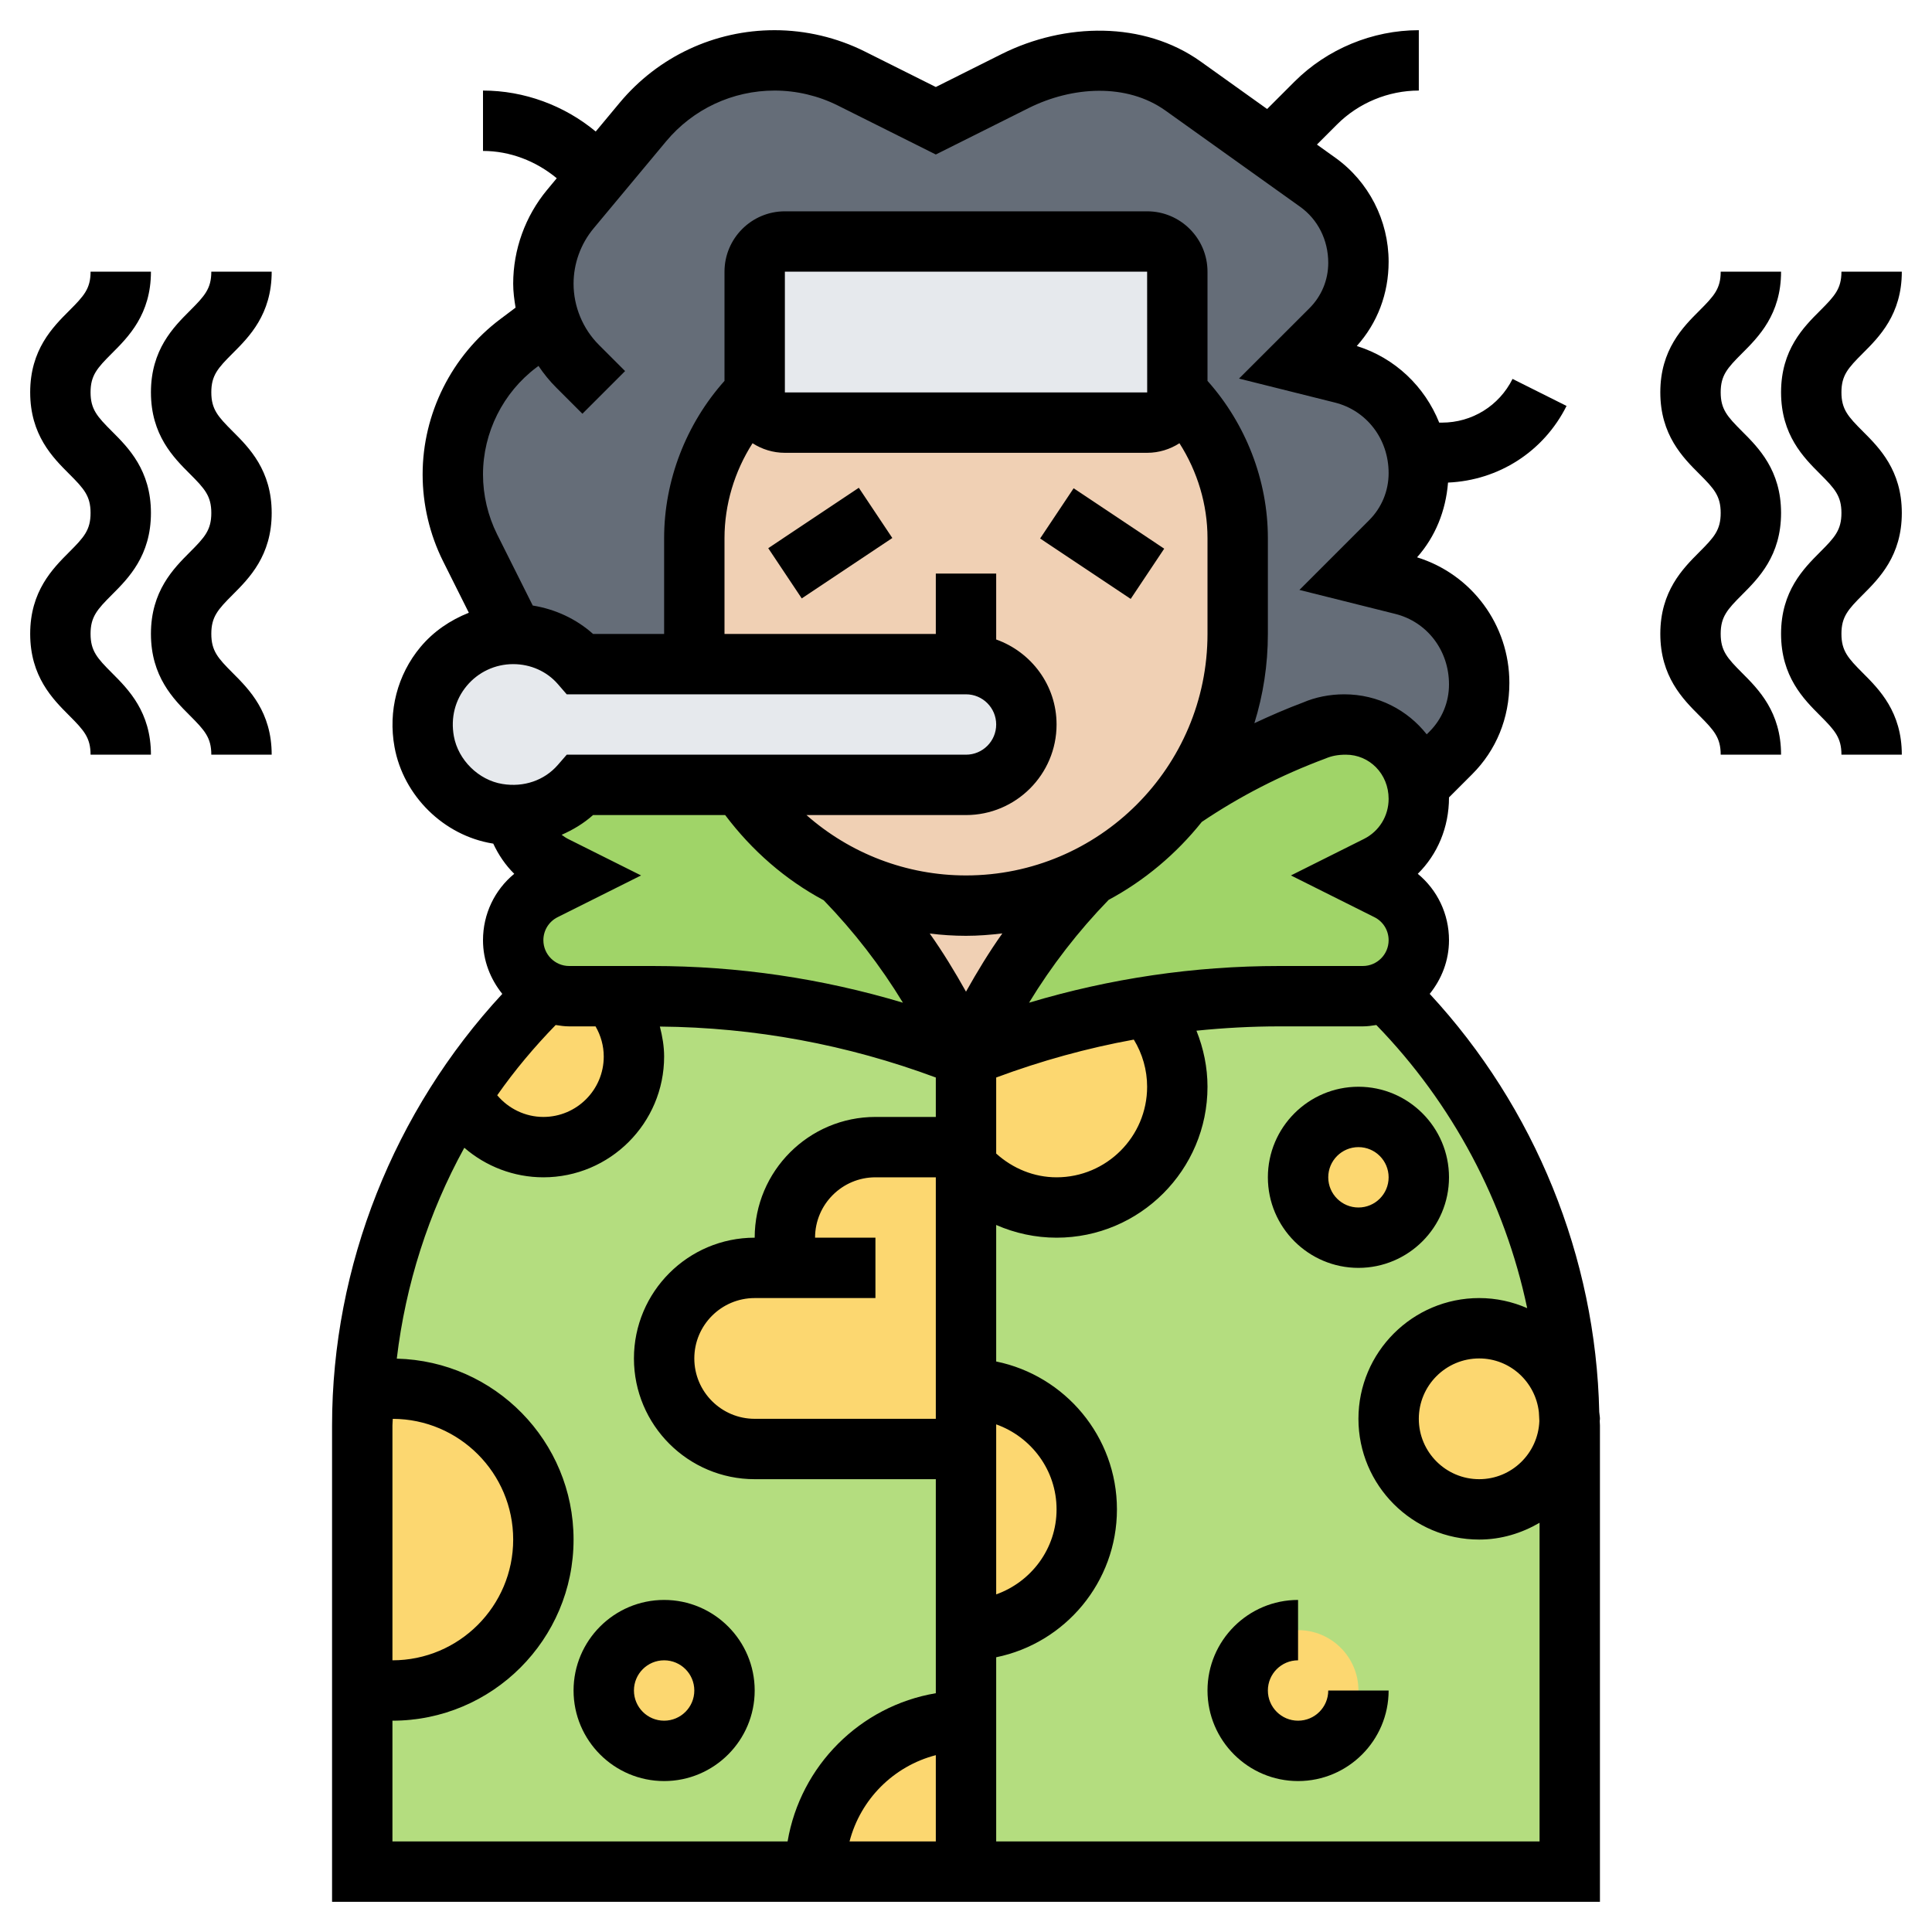 <svg id="_x33_0" enable-background="new 0 0 64 64" height="512" viewBox="0 0 64 64" width="512" xmlns="http://www.w3.org/2000/svg"><g><g><g><path d="m51.98 46.69c-.13-5.24-2.32-10.21-6.07-13.86-.23.11-.49.17-.76.17h-2.76c-1.47 0-2.94.12-4.39.35l-6 1.65c-3.3-1.32-6.83-2-10.39-2h-1.37-2.24l-2.73 3.25c-1.91 2.92-3.04 6.31-3.23 9.84l-.04 9.81v6.1h15 5 20v-14.78c0-.05 0-.1 0-.15z" fill="#b4dd7f"/></g><g><path d="m26 42v-1c0-1.66 1.34-3 3-3h3v.65 7.35 2h-7c-.83 0-1.58-.34-2.12-.88s-.88-1.29-.88-2.12c0-1.66 1.34-3 3-3z" fill="#fcd770"/></g><g><path d="m20.24 33c.47.53.76 1.23.76 2 0 1.66-1.34 3-3 3-1.21 0-2.26-.72-2.73-1.75.81-1.23 1.75-2.38 2.82-3.42.23.11.49.17.76.17z" fill="#fcd770"/></g><g><path d="m13 46c2.76 0 5 2.24 5 5s-2.24 5-5 5c-.34 0-.68-.03-1-.1v-8.68c0-.38.01-.75.04-1.13.31-.06.63-.09.96-.09z" fill="#fcd770"/></g><g><circle cx="22" cy="56" fill="#fcd770" r="2"/></g><g><path d="m32 57v5h-5c0-2.76 2.24-5 5-5z" fill="#fcd770"/></g><g><circle cx="43" cy="56" fill="#fcd770" r="2"/></g><g><path d="m32 46c2.21 0 4 1.79 4 4s-1.79 4-4 4v-6z" fill="#fcd770"/></g><g><path d="m51.99 46.82c.01.08.01.17.01.25-.04 1.63-1.36 2.93-3 2.93-1.66 0-3-1.34-3-3s1.34-3 3-3c1.56 0 2.83 1.18 2.98 2.69.01.05.01.09.01.13z" fill="#fcd770"/></g><g><path d="m32 35c1.93-.77 3.95-1.33 6-1.65.62.71 1 1.64 1 2.65 0 2.21-1.79 4-4 4-1.19 0-2.27-.52-3-1.35v-.65z" fill="#fcd770"/></g><g><circle cx="45" cy="39" fill="#fcd770" r="2"/></g><g><path d="m27.91 29.02c1.47 1.5 2.72 3.23 3.68 5.15l.41.83c-3.3-1.32-6.83-2-10.39-2h-1.37-1.39c-.27 0-.53-.06-.76-.17-.64-.29-1.09-.93-1.09-1.68 0-.71.4-1.35 1.02-1.66l.98-.49s-.28-.14-.63-.32c-.68-.33-1.15-.96-1.31-1.68.87-.02 1.64-.39 2.17-1h5.29c.85 1.27 2.02 2.32 3.39 3.01z" fill="#a0d468"/></g><g><path d="m46.97 26.03c.02.13.03.25.03.38v.05c0 .95-.53 1.81-1.37 2.22-.35.18-.63.32-.63.32l.98.49c.62.31 1.02.95 1.02 1.66 0 .75-.45 1.39-1.09 1.68-.23.11-.49.17-.76.17h-2.76c-1.47 0-2.94.12-4.39.35-2.05.32-4.07.88-6 1.65l.41-.83c.96-1.92 2.21-3.65 3.68-5.15l2.27-1.66c.28-.28.55-.59.79-.91l.01.01c1.34-.92 2.8-1.68 4.35-2.25.32-.14.67-.21 1.02-.21h.06c1.2 0 2.2.88 2.38 2.03z" fill="#a0d468"/></g><g><path d="m18.2 10.61c-.13-.39-.2-.8-.2-1.21 0-.9.32-1.78.9-2.47l.92-1.11 1.48-1.78c1.08-1.29 2.67-2.04 4.36-2.04.88 0 1.75.21 2.54.6l2.8 1.4 2.63-1.32c.9-.45 1.89-.68 2.9-.68.96 0 1.89.3 2.66.85.8.57 1.88 1.34 2.89 2.07.57.4 1.11.79 1.57 1.12.85.6 1.35 1.58 1.35 2.63v.04c0 .83-.33 1.62-.91 2.21l-1.09 1.08s.67.17 1.46.37c1.29.32 2.24 1.36 2.48 2.63.04.2.06.41.06.62v.05c0 .85-.34 1.67-.94 2.27l-1.06 1.06s.67.17 1.46.37c1.49.37 2.54 1.71 2.54 3.25v.05c0 .85-.34 1.67-.94 2.27l-1.09 1.09c-.18-1.15-1.18-2.03-2.38-2.03h-.06c-.35 0-.7.07-1.02.21-1.55.57-3.01 1.33-4.35 2.25l-.01-.01c1.16-1.51 1.85-3.4 1.85-5.45v-3.17c0-1.81-.72-3.55-2-4.83v-4c0-.55-.45-1-1-1h-12c-.55 0-1 .45-1 1v4c-1.28 1.28-2 3.02-2 4.83v3.17c0 .34.02.67.05 1h-3.82c-.54-.62-1.34-1-2.23-1l-1.43-2.85c-.37-.76-.57-1.59-.57-2.43 0-1.71.81-3.32 2.17-4.35l1.02-.76z" fill="#656d78"/></g><g><path d="m39 9v4c0 .55-.45 1-1 1h-12c-.55 0-1-.45-1-1v-4c0-.55.45-1 1-1h12c.55 0 1 .45 1 1z" fill="#e6e9ed"/></g><g><path d="m36.09 29.02c-1.47 1.5-2.72 3.23-3.68 5.15l-.41.83-.41-.83c-.96-1.92-2.21-3.65-3.68-5.15v-.01c1.23.63 2.62.99 4.09.99s2.86-.36 4.09-.98z" fill="#f0d0b4"/></g><g><path d="m32 22h-8.95c-.03-.33-.05-.66-.05-1v-3.17c0-1.81.72-3.55 2-4.83 0 .55.45 1 1 1h12c.55 0 1-.45 1-1 1.28 1.28 2 3.02 2 4.83v3.17c0 2.05-.69 3.94-1.85 5.45-.24.32-.51.63-.79.91l-2.27 1.66c-1.23.62-2.62.98-4.09.98s-2.86-.36-4.09-.99c-1.37-.69-2.54-1.74-3.39-3.01h7.48c1.1 0 2-.9 2-2s-.9-2-2-2z" fill="#f0d0b4"/></g><g><path d="m32 22c1.1 0 2 .9 2 2s-.9 2-2 2h-7.48-5.29c-.53.61-1.3.98-2.17 1-.19.01-.38-.01-.58-.04-1.21-.2-2.21-1.19-2.43-2.39-.35-1.91 1.1-3.57 2.95-3.57.89 0 1.69.38 2.23 1h3.82z" fill="#e6e9ed"/></g></g><g><path d="m35.5 16.197h2v3.606h-2z" transform="matrix(.555 -.832 .832 .555 1.277 38.385)"/><path d="m25.697 17h3.606v2h-3.606z" transform="matrix(.832 -.555 .555 .832 -5.366 18.277)"/><path d="m52.977 46.775c-.111-5.133-2.134-10.093-5.616-13.852.394-.489.639-1.102.639-1.777 0-.867-.385-1.665-1.034-2.2.654-.645 1.034-1.541 1.034-2.531l.767-.767c.795-.794 1.233-1.852 1.233-3.027 0-1.92-1.245-3.597-3.058-4.159.605-.682.951-1.537 1.026-2.476 1.676-.073 3.169-1.026 3.926-2.539l-1.789-.895c-.446.893-1.343 1.448-2.341 1.448h-.088c-.478-1.192-1.459-2.142-2.731-2.538.682-.758 1.055-1.731 1.055-2.792 0-1.368-.66-2.656-1.767-3.446l-.608-.435.668-.668c.713-.713 1.699-1.121 2.707-1.121v-2c-1.534 0-3.036.622-4.121 1.707l-.904.904-2.2-1.572c-1.89-1.35-4.507-1.291-6.591-.25l-2.184 1.093-2.354-1.177c-.922-.461-1.956-.705-2.987-.705-1.988 0-3.858.876-5.13 2.402l-.795.955c-1.041-.866-2.374-1.357-3.734-1.357v2c.894 0 1.759.336 2.443.905l-.316.38c-.727.874-1.127 1.98-1.127 3.114 0 .267.036.53.079.792l-.505.379c-1.612 1.209-2.574 3.133-2.574 5.147 0 .993.234 1.988.679 2.878l.852 1.703c-.613.243-1.17.618-1.604 1.138-.762.914-1.075 2.12-.858 3.31.294 1.619 1.632 2.934 3.251 3.197.006.001.012.001.019.002.174.373.405.714.696 1.001-.65.534-1.035 1.332-1.035 2.2 0 .675.245 1.288.639 1.778-3.583 3.867-5.639 9.005-5.639 14.296v15.78h42v-15.78c0-.049-.007-.097-.007-.146 0-.025.007-.049.007-.074 0-.077-.018-.149-.023-.225zm-1.984.299c-.04 1.068-.916 1.926-1.993 1.926-1.103 0-2-.897-2-2s.897-2 2-2c1.026 0 1.864.78 1.977 1.776.003.099.015.198.016.298zm-12.993-11.074c0 1.654-1.346 3-3 3-.747 0-1.452-.292-2-.787v-2.519c1.488-.553 3.01-.974 4.559-1.256.286.468.441 1.007.441 1.562zm-9 7v-2h-2c0-1.103.897-2 2-2h2v8h-6c-1.103 0-2-.897-2-2s.897-2 2-2zm-9-8c0 1.103-.897 2-2 2-.599 0-1.154-.273-1.529-.718.578-.826 1.229-1.6 1.936-2.327.147.023.294.045.447.045h.874c.175.302.272.645.272 1zm-1.146-3c-.47 0-.854-.384-.854-.854 0-.325.181-.618.473-.764l2.763-1.382-2.422-1.211c-.075-.038-.142-.086-.209-.135.375-.165.73-.376 1.04-.654h4.377c.888 1.179 1.996 2.144 3.264 2.822 1.001 1.034 1.88 2.17 2.625 3.394-2.687-.805-5.467-1.216-8.296-1.216zm14.146-10.816v-2.184h-2v2h-7v-3.172c0-1.115.332-2.212.929-3.145.31.198.676.317 1.071.317h12c.395 0 .761-.119 1.071-.317.597.934.929 2.03.929 3.145v3.172c0 4.411-3.589 8-8 8-1.973 0-3.841-.727-5.285-2h5.285c1.654 0 3-1.346 3-3 0-1.302-.839-2.402-2-2.816zm-7-8.184v-4h12l.002 4zm6 19.85c-.37-.661-.763-1.308-1.201-1.925.396.048.797.075 1.201.075.408 0 .809-.032 1.204-.08-.439.619-.833 1.267-1.204 1.93zm-1 28.15h-2.858c.364-1.399 1.459-2.495 2.858-2.858zm2-13.816c1.161.414 2 1.514 2 2.816s-.839 2.402-2 2.816zm1.088-13.968c.748-1.229 1.631-2.37 2.636-3.406 1.197-.644 2.244-1.528 3.087-2.583 1.26-.849 2.624-1.551 4.098-2.1.196-.084.404-.127.676-.127.78 0 1.415.635 1.415 1.463 0 .567-.313 1.075-.816 1.327l-2.42 1.21 2.764 1.382c.291.145.472.438.472.764 0 .47-.384.854-.854.854h-2.761c-2.829 0-5.609.411-8.297 1.216zm-16.315-21.046.065-.049c.172.256.367.498.587.717l.868.868 1.414-1.414-.868-.868c-.533-.532-.839-1.271-.839-2.025 0-.668.236-1.32.664-1.834l2.402-2.883c.891-1.069 2.201-1.682 3.593-1.682.723 0 1.446.171 2.093.494l3.248 1.624 3.079-1.54c1.431-.714 3.239-.837 4.533.088l4.459 3.185c.581.416.929 1.095.929 1.856 0 .567-.221 1.101-.622 1.502l-2.334 2.332 3.176.794c1.048.263 1.78 1.202 1.78 2.337 0 .589-.229 1.144-.646 1.561l-2.309 2.309 3.174.794c1.049.262 1.781 1.201 1.781 2.336 0 .59-.229 1.145-.647 1.563l-.091.091c-.632-.801-1.609-1.326-2.734-1.326-.488 0-.962.098-1.362.271-.548.204-1.084.438-1.613.686.29-.935.447-1.928.447-2.957v-3.172c0-1.915-.729-3.786-2-5.211v-3.617c0-1.103-.897-2-2-2h-12c-1.103 0-2 .897-2 2v3.617c-1.271 1.425-2 3.297-2 5.211v3.172h-2.354c-.558-.499-1.252-.82-1.998-.941l-1.18-2.357c-.306-.614-.468-1.301-.468-1.985 0-1.388.663-2.714 1.773-3.547zm-2.738 12.219c-.111-.614.04-1.207.428-1.671.381-.456.94-.718 1.537-.718.575 0 1.112.239 1.475.656l.298.344h13.227c.552 0 1 .448 1 1s-.448 1-1 1h-13.226l-.299.344c-.442.507-1.123.743-1.833.626-.788-.128-1.463-.793-1.607-1.581zm-2.035 22.831c0-.073.01-.145.011-.219 2.201.006 3.989 1.797 3.989 3.999 0 2.206-1.794 4-4 4zm0 9.78c3.309 0 6-2.691 6-6 0-3.26-2.614-5.915-5.856-5.993.291-2.454 1.051-4.832 2.237-6.986.715.618 1.64.979 2.619.979 2.206 0 4-1.794 4-4 0-.34-.058-.671-.141-.994 3.136.028 6.206.597 9.141 1.688v1.306h-2c-2.206 0-4 1.794-4 4-2.206 0-4 1.794-4 4s1.794 4 4 4h6v7.09c-2.507.423-4.486 2.403-4.91 4.91h-13.09zm20 4v-6.101c2.279-.465 4-2.484 4-4.899s-1.721-4.434-4-4.899v-4.522c.624.273 1.304.421 2 .421 2.757 0 5-2.243 5-5 0-.643-.131-1.27-.366-1.857.91-.093 1.828-.143 2.751-.143h2.761c.153 0 .301-.022.447-.045 2.521 2.594 4.258 5.863 4.997 9.379-.488-.213-1.025-.334-1.59-.334-2.206 0-4 1.794-4 4s1.794 4 4 4c.732 0 1.409-.212 2-.556v10.556z"/><path d="m43 57c-.552 0-1-.448-1-1s.448-1 1-1v-2c-1.654 0-3 1.346-3 3s1.346 3 3 3 3-1.346 3-3h-2c0 .552-.448 1-1 1z"/><path d="m45 42c1.654 0 3-1.346 3-3s-1.346-3-3-3-3 1.346-3 3 1.346 3 3 3zm0-4c.552 0 1 .448 1 1s-.448 1-1 1-1-.448-1-1 .448-1 1-1z"/><path d="m22 53c-1.654 0-3 1.346-3 3s1.346 3 3 3 3-1.346 3-3-1.346-3-3-3zm0 4c-.552 0-1-.448-1-1s.448-1 1-1 1 .448 1 1-.448 1-1 1z"/><path d="m9 9h-2c0 .561-.217.801-.707 1.291-.546.545-1.293 1.292-1.293 2.705s.747 2.16 1.293 2.705c.49.49.707.731.707 1.292 0 .563-.217.804-.708 1.295-.545.546-1.292 1.294-1.292 2.708 0 1.415.747 2.163 1.293 2.709.49.491.707.732.707 1.295h2c0-1.415-.747-2.163-1.293-2.709-.49-.491-.707-.731-.707-1.295 0-.563.217-.804.707-1.294.546-.546 1.293-1.294 1.293-2.709 0-1.414-.747-2.161-1.293-2.706-.49-.49-.707-.73-.707-1.291s.217-.801.707-1.291c.546-.545 1.293-1.292 1.293-2.705z"/><path d="m3 20.996c0-.563.217-.804.707-1.294.546-.546 1.293-1.294 1.293-2.709 0-1.414-.747-2.161-1.293-2.706-.49-.49-.707-.73-.707-1.291s.217-.801.707-1.291c.546-.545 1.293-1.292 1.293-2.705h-2c0 .561-.217.801-.707 1.291-.546.545-1.293 1.292-1.293 2.705s.747 2.16 1.293 2.705c.49.49.707.731.707 1.292 0 .563-.217.804-.708 1.295-.545.546-1.292 1.294-1.292 2.708 0 1.415.747 2.163 1.293 2.709.49.491.707.732.707 1.295h2c0-1.415-.747-2.163-1.293-2.709-.49-.491-.707-.731-.707-1.295z"/><path d="m63 16.993c0-1.414-.747-2.161-1.293-2.706-.49-.49-.707-.73-.707-1.291s.217-.801.707-1.291c.546-.545 1.293-1.292 1.293-2.705h-2c0 .561-.217.801-.707 1.291-.546.545-1.293 1.292-1.293 2.705s.747 2.16 1.293 2.705c.49.49.707.73.707 1.292 0 .563-.217.804-.708 1.295-.545.546-1.292 1.294-1.292 2.708 0 1.415.747 2.163 1.293 2.709.49.491.707.732.707 1.295h2c0-1.415-.747-2.163-1.293-2.709-.49-.491-.707-.731-.707-1.295 0-.563.217-.804.707-1.294.546-.546 1.293-1.294 1.293-2.709z"/><path d="m57 20.996c0-.563.217-.804.707-1.294.546-.546 1.293-1.294 1.293-2.709 0-1.414-.747-2.161-1.293-2.706-.49-.49-.707-.73-.707-1.291s.217-.801.707-1.291c.546-.545 1.293-1.292 1.293-2.705h-2c0 .561-.217.801-.707 1.291-.546.545-1.293 1.292-1.293 2.705s.747 2.16 1.293 2.705c.49.49.707.73.707 1.292 0 .563-.217.804-.708 1.295-.545.546-1.292 1.294-1.292 2.708 0 1.415.747 2.163 1.293 2.709.49.491.707.732.707 1.295h2c0-1.415-.747-2.163-1.293-2.709-.49-.491-.707-.731-.707-1.295z"/></g></g></svg>